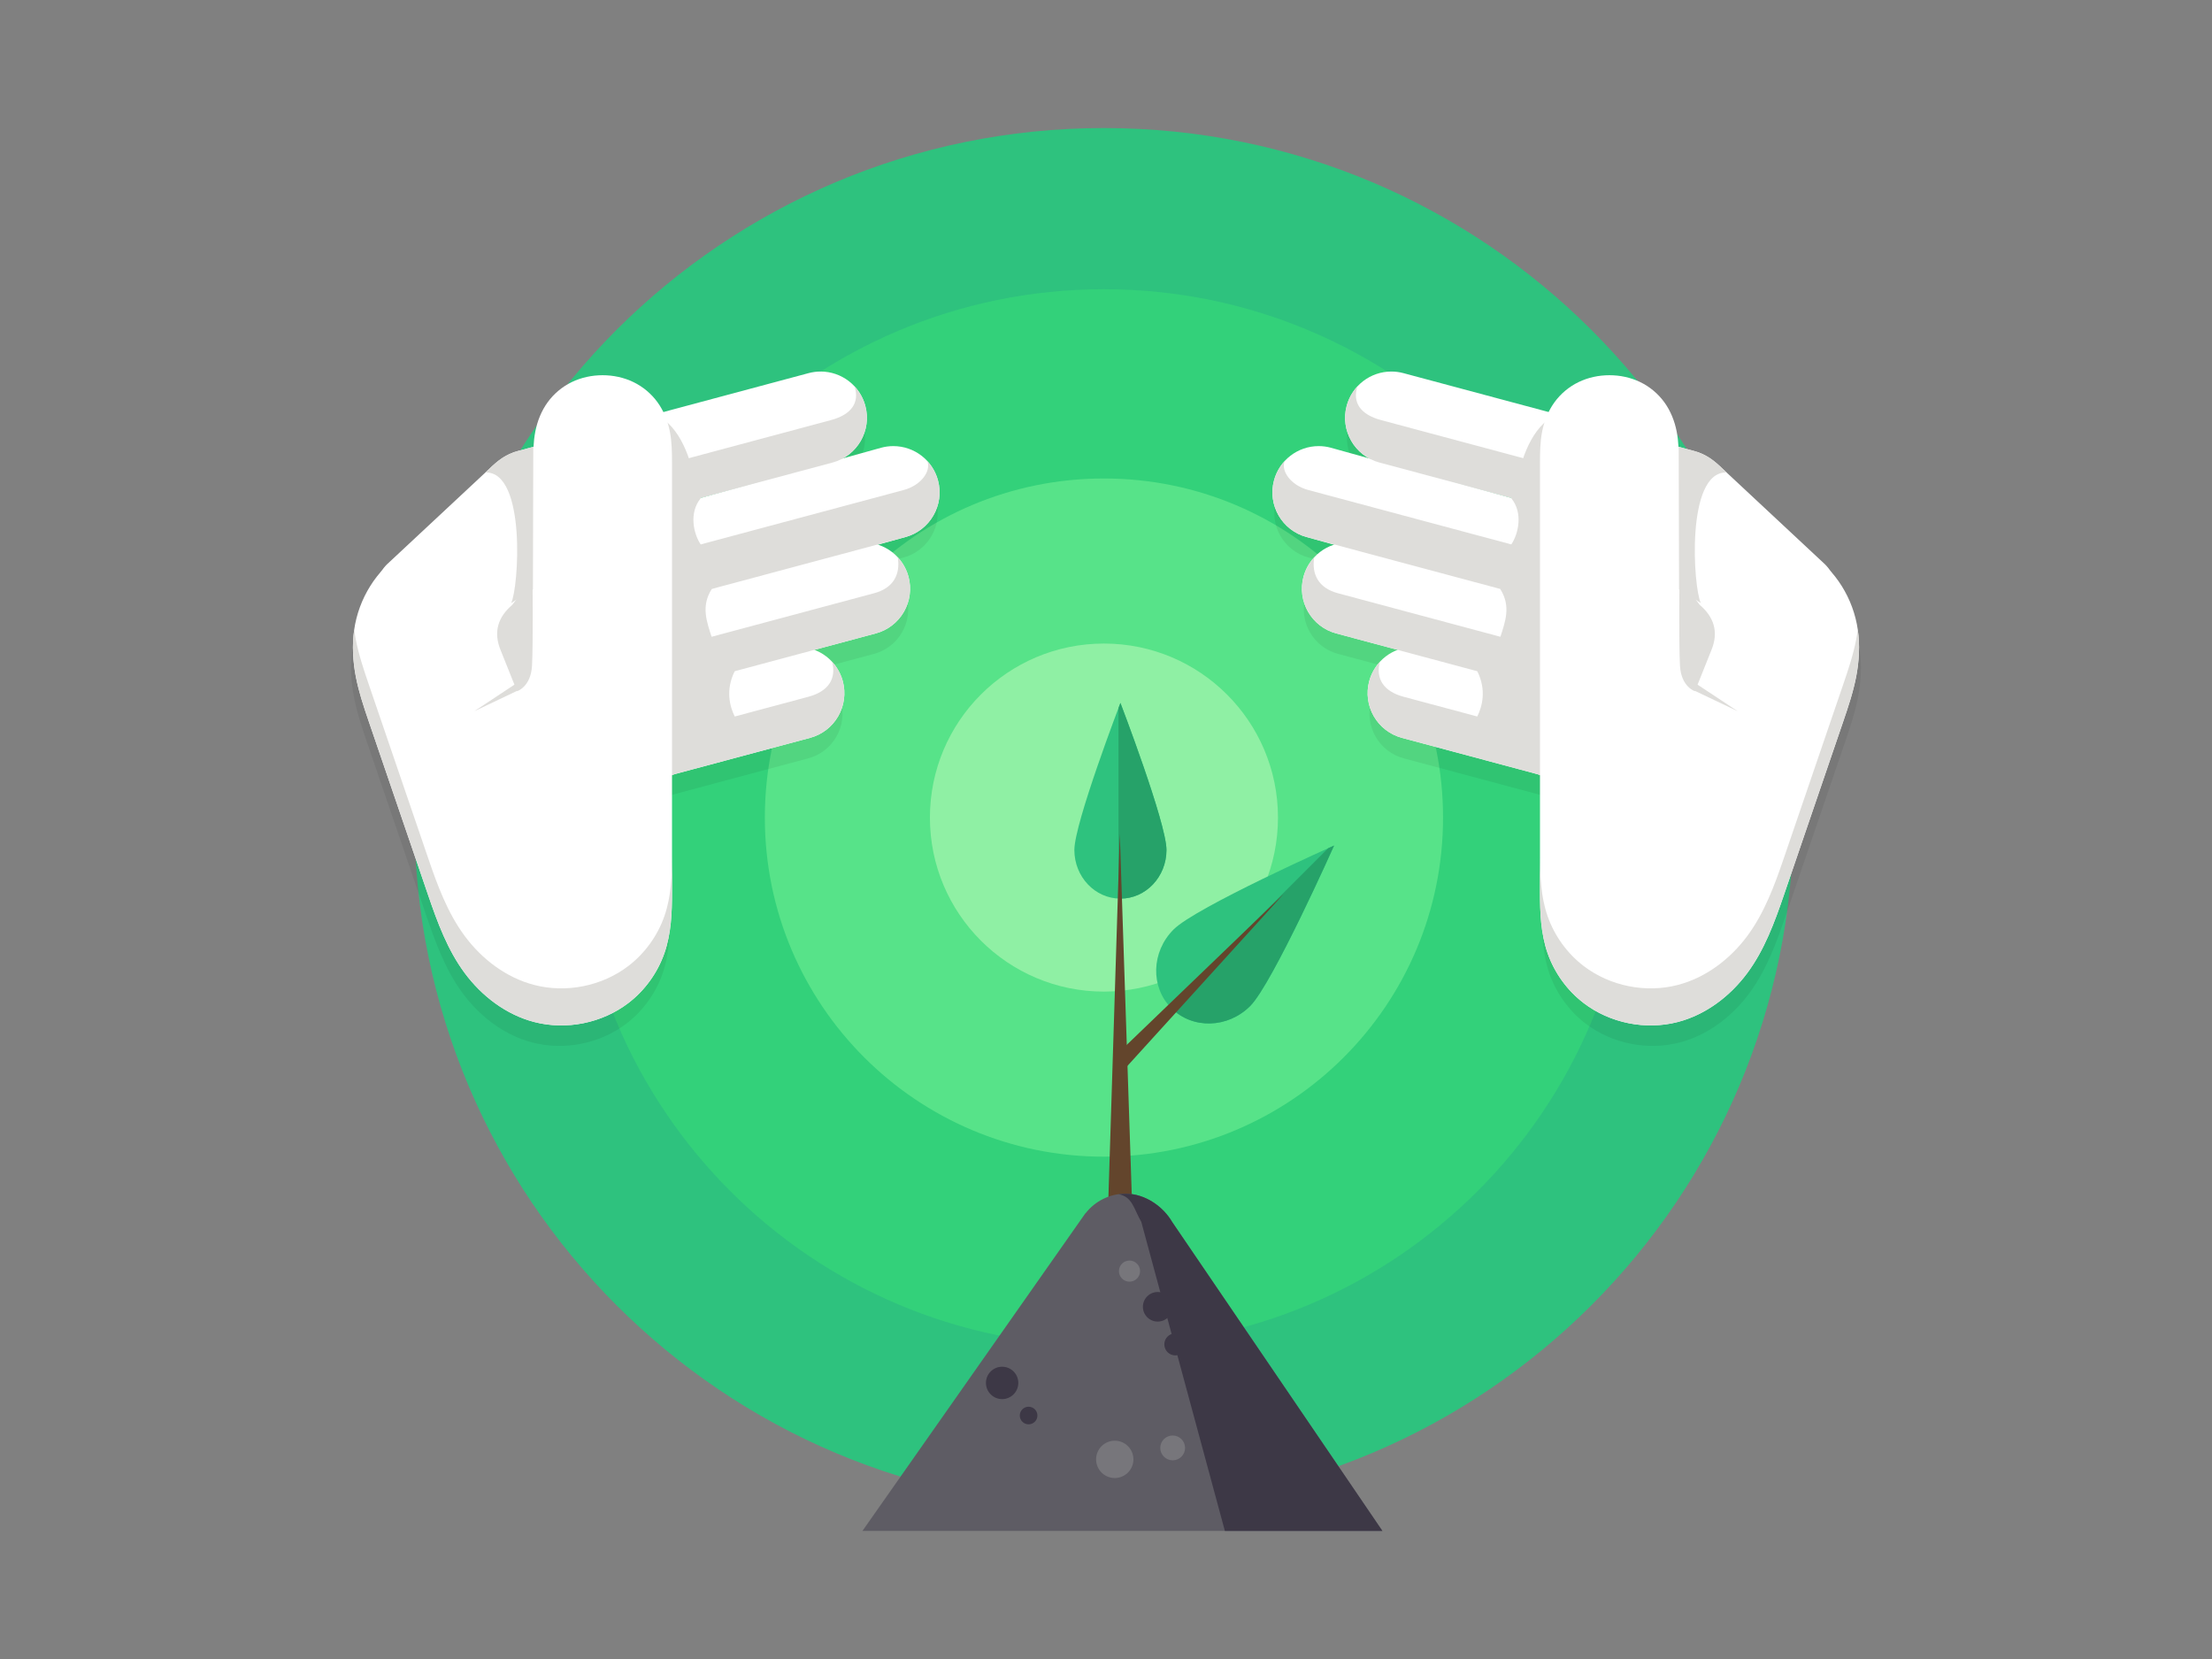 
<svg width="800px" height="600px" viewBox="0 0 800 600" version="1.1" xmlns="http://www.w3.org/2000/svg" xmlns:xlink="http://www.w3.org/1999/xlink">
    <rect x="0" y="0" width="800" height="600" fill="#808080" stroke="none"/>
    <g id="Page-1" stroke="none" stroke-width="1" fill="none" fill-rule="evenodd">
        <g id="Group" transform="translate(98.153, -2.542)">
            <path d="M301.104,547.605 C438.83,547.605 550.479,435.956 550.479,298.23 C550.479,160.504 438.83,48.855 301.104,48.855 C163.378,48.855 51.728,160.504 51.728,298.23 C51.728,435.956 163.378,547.605 301.104,547.605 Z" id="Path" fill="#2EC27E" fill-rule="nonzero"></path>
            <path d="M301.103,489.314 C406.636,489.314 492.187,403.763 492.187,298.231 C492.187,192.698 406.636,107.147 301.103,107.147 C195.571,107.147 110.02,192.698 110.02,298.231 C110.02,403.763 195.571,489.314 301.103,489.314 Z" id="Path" fill="#33D17A" fill-rule="nonzero"></path>
            <path d="M301.103,420.87 C368.835,420.87 423.743,365.962 423.743,298.231 C423.743,230.499 368.835,175.591 301.103,175.591 C233.371,175.591 178.464,230.499 178.464,298.231 C178.464,365.962 233.371,420.87 301.103,420.87 Z" id="Path" fill="#57E389" fill-rule="nonzero"></path>
            <path d="M301.104,361.17 C335.865,361.17 364.044,332.991 364.044,298.23 C364.044,263.47 335.865,235.291 301.104,235.291 C266.343,235.291 238.164,263.47 238.164,298.23 C238.164,332.991 266.343,361.17 301.104,361.17 Z" id="Path" fill="#8FF0A4" fill-rule="nonzero"></path>
            <path d="M323.715,309.934 C323.715,319.656 316.258,327.537 307.061,327.537 C297.863,327.537 290.406,319.656 290.406,309.934 C290.406,300.212 307.061,256.767 307.061,256.767 C307.061,256.767 323.715,300.212 323.715,309.934 Z" id="Path" fill="#2EC27E" fill-rule="nonzero"></path>
            <path d="M307.061,256.768 C307.061,256.768 306.503,258.26 306.363,258.627 L306.363,327.5 C306.596,327.51 306.825,327.537 307.061,327.537 C316.258,327.537 323.715,319.656 323.715,309.934 C323.715,300.212 307.061,256.768 307.061,256.768 Z" id="Path" fill="#26A269" fill-rule="nonzero"></path>
            <path d="M353.983,366.392 C345.9,374.476 333.147,374.829 325.499,367.181 C317.852,359.534 318.205,346.781 326.288,338.698 C334.372,330.615 384.341,308.339 384.341,308.339 C384.341,308.339 362.066,358.309 353.983,366.392 Z" id="Path" fill="#2EC27E" fill-rule="nonzero"></path>
            <path d="M384.34,308.34 C384.34,308.34 382.635,309.117 382.214,309.306 L324.949,366.57 C325.134,366.773 325.302,366.985 325.498,367.181 C333.146,374.829 345.898,374.475 353.982,366.392 C362.065,358.308 384.34,308.34 384.34,308.34 Z" id="Path" fill="#26A269" fill-rule="nonzero"></path>
            <polygon id="Path" fill="#63452C" fill-rule="nonzero" points="306.839 304.195 302.33 447.987 311.618 448.295"></polygon>
            <polygon id="Path" fill="#63452C" fill-rule="nonzero" points="366.079 325.867 305.568 384.066 309.444 388.208"></polygon>
            <path d="M308.936,434.256 C303.281,434.256 297.945,436.87 294.469,441.33 L294.404,441.33 L213.754,556.227 L401.816,556.227 L325.753,444.453 C322.641,439.063 316.13,434.254 308.951,434.254 L308.936,434.256 Z" id="Path" fill="#5E5C64" fill-rule="nonzero"></path>
            <path d="M308.936,434.256 C308.075,434.256 307.224,434.327 306.383,434.445 C311.432,435.369 311.856,439.68 314.613,444.455 L344.844,556.229 L401.816,556.229 L325.752,444.455 C322.64,439.065 316.13,434.256 308.951,434.256 L308.936,434.256 Z" id="Path" fill="#3D3846" fill-rule="nonzero"></path>
            <path d="M264.281,508.545 C267.514,508.545 270.135,505.924 270.135,502.691 C270.135,499.459 267.514,496.838 264.281,496.838 C261.048,496.838 258.428,499.459 258.428,502.691 C258.428,505.924 261.048,508.545 264.281,508.545 Z" id="Path" fill="#3D3846" fill-rule="nonzero"></path>
            <path d="M273.854,517.672 C275.613,517.672 277.039,516.246 277.039,514.487 C277.039,512.729 275.613,511.303 273.854,511.303 C272.096,511.303 270.67,512.729 270.67,514.487 C270.67,516.246 272.096,517.672 273.854,517.672 Z" id="Path" fill="#3D3846" fill-rule="nonzero"></path>
            <path d="M305.016,537.092 C308.744,537.092 311.766,534.07 311.766,530.342 C311.766,526.614 308.744,523.592 305.016,523.592 C301.288,523.592 298.266,526.614 298.266,530.342 C298.266,534.07 301.288,537.092 305.016,537.092 Z" id="Path" fill="#77767B" fill-rule="nonzero"></path>
            <path d="M325.961,530.686 C328.439,530.686 330.447,528.677 330.447,526.199 C330.447,523.721 328.439,521.713 325.961,521.713 C323.483,521.713 321.475,523.721 321.475,526.199 C321.475,528.677 323.483,530.686 325.961,530.686 Z" id="Path" fill="#77767B" fill-rule="nonzero"></path>
            <path d="M320.546,480.512 C323.501,480.512 325.896,478.116 325.896,475.161 C325.896,472.206 323.501,469.811 320.546,469.811 C317.591,469.811 315.195,472.206 315.195,475.161 C315.195,478.116 317.591,480.512 320.546,480.512 Z" id="Path" fill="#3D3846" fill-rule="nonzero"></path>
            <path d="M310.347,466.078 C312.457,466.078 314.168,464.367 314.168,462.257 C314.168,460.146 312.457,458.436 310.347,458.436 C308.236,458.436 306.525,460.146 306.525,462.257 C306.525,464.367 308.236,466.078 310.347,466.078 Z" id="Path" fill="#77767B" fill-rule="nonzero"></path>
            <path d="M326.933,492.742 C329.138,492.742 330.926,490.954 330.926,488.749 C330.926,486.544 329.138,484.756 326.933,484.756 C324.727,484.756 322.939,486.544 322.939,488.749 C322.939,490.954 324.727,492.742 326.933,492.742 Z" id="Path" fill="#3D3846" fill-rule="nonzero"></path>
            <path d="M405.709,144.317 C400.926,144.325 396.525,146.363 393.437,149.705 C393.438,149.702 393.438,149.7 393.439,149.697 C393.187,149.97 392.947,150.251 392.715,150.539 C392.634,150.638 392.56,150.742 392.482,150.844 C392.317,151.058 392.155,151.276 392,151.498 C391.909,151.628 391.82,151.759 391.732,151.892 C391.567,152.145 391.409,152.402 391.258,152.664 C391.207,152.752 391.153,152.837 391.103,152.926 C390.911,153.272 390.732,153.625 390.564,153.984 C390.51,154.101 390.462,154.221 390.41,154.34 C390.293,154.606 390.183,154.875 390.08,155.148 C390.029,155.283 389.979,155.416 389.932,155.552 C389.797,155.939 389.671,156.328 389.564,156.724 C387.621,163.98 390.754,171.4 396.787,175.211 C397.092,175.404 397.416,175.572 397.736,175.746 L383.781,171.859 C382.36,171.478 380.897,171.287 379.426,171.289 C374.642,171.296 370.242,173.335 367.154,176.677 C367.156,176.673 367.157,176.669 367.158,176.666 C366.905,176.939 366.663,177.223 366.43,177.511 C366.359,177.599 366.292,177.691 366.223,177.781 C366.04,178.017 365.863,178.258 365.693,178.504 C365.613,178.619 365.534,178.735 365.457,178.853 C365.303,179.089 365.156,179.329 365.014,179.572 C364.946,179.688 364.874,179.8 364.809,179.918 C364.619,180.26 364.445,180.61 364.279,180.965 C364.229,181.073 364.183,181.185 364.135,181.295 C364.013,181.572 363.898,181.853 363.791,182.136 C363.746,182.257 363.699,182.377 363.656,182.5 C363.518,182.894 363.39,183.291 363.281,183.695 C360.889,192.625 366.19,201.803 375.119,204.195 L384.965,206.937 C382.231,207.821 379.77,209.394 377.82,211.504 L377.82,211.506 C377.811,211.516 377.802,211.525 377.793,211.535 C377.574,211.773 377.361,212.017 377.156,212.267 C377.156,212.267 377.155,212.269 377.154,212.271 C376.94,212.533 376.735,212.8 376.537,213.074 C376.348,213.337 376.166,213.605 375.992,213.879 C375.98,213.898 375.967,213.916 375.955,213.936 C375.954,213.938 375.952,213.94 375.951,213.942 C375.777,214.217 375.612,214.498 375.455,214.783 C375.298,215.069 375.15,215.358 375.01,215.652 C375.003,215.668 374.994,215.683 374.986,215.699 C374.844,215.999 374.712,216.302 374.588,216.61 C374.462,216.923 374.345,217.24 374.238,217.561 C374.131,217.882 374.033,218.206 373.945,218.533 C373.8,219.078 373.682,219.629 373.592,220.186 C373.59,220.193 373.588,220.201 373.586,220.209 C373.586,220.211 373.586,220.213 373.586,220.215 C373.585,220.221 373.585,220.227 373.584,220.233 C373.5,220.754 373.442,221.28 373.408,221.807 C373.406,221.846 373.402,221.885 373.401,221.924 C373.401,221.928 373.401,221.933 373.401,221.938 C373.374,222.424 373.369,222.912 373.385,223.399 C373.387,223.48 373.389,223.561 373.392,223.643 C373.392,223.645 373.392,223.645 373.392,223.647 C373.415,224.118 373.457,224.588 373.519,225.055 C373.528,225.125 373.538,225.196 373.549,225.266 C373.618,225.749 373.709,226.23 373.82,226.705 C373.821,226.711 373.823,226.716 373.824,226.721 C373.832,226.756 373.841,226.79 373.849,226.825 C373.971,227.322 374.115,227.814 374.281,228.299 C374.283,228.307 374.286,228.315 374.288,228.323 C374.459,228.818 374.653,229.306 374.87,229.783 C374.878,229.799 374.884,229.815 374.892,229.83 C375.109,230.304 375.348,230.768 375.608,231.219 C375.614,231.229 375.62,231.24 375.626,231.25 C375.89,231.707 376.176,232.151 376.481,232.58 C376.483,232.583 376.484,232.587 376.487,232.59 C376.787,233.009 377.106,233.414 377.443,233.803 C377.467,233.832 377.492,233.861 377.517,233.889 C377.84,234.259 378.18,234.614 378.534,234.954 C378.537,234.956 378.539,234.958 378.541,234.961 C378.584,235.001 378.627,235.041 378.67,235.082 C379.012,235.401 379.367,235.706 379.735,235.996 C379.795,236.043 379.855,236.091 379.916,236.138 C380.293,236.427 380.681,236.7 381.08,236.957 C381.131,236.989 381.181,237.022 381.233,237.054 C381.237,237.057 381.241,237.06 381.244,237.062 C381.659,237.321 382.086,237.561 382.522,237.783 C382.578,237.812 382.635,237.839 382.692,237.867 C383.159,238.098 383.637,238.307 384.123,238.494 C384.141,238.501 384.158,238.509 384.176,238.515 C384.701,238.715 385.237,238.887 385.78,239.033 L407.967,244.978 C405.534,245.896 403.349,247.368 401.584,249.277 L401.584,249.279 C401.575,249.289 401.566,249.299 401.557,249.308 C401.338,249.546 401.125,249.791 400.92,250.041 L400.918,250.045 C400.279,250.826 399.713,251.663 399.225,252.547 C399.223,252.551 399.22,252.556 399.217,252.56 C399.061,252.844 398.913,253.133 398.773,253.426 C398.766,253.441 398.757,253.457 398.75,253.473 C398.614,253.76 398.486,254.051 398.367,254.346 C398.357,254.369 398.349,254.393 398.34,254.416 C398.22,254.716 398.108,255.019 398.006,255.326 C398.004,255.331 398.002,255.335 398,255.34 C397.893,255.659 397.796,255.981 397.709,256.306 C397.563,256.851 397.445,257.402 397.355,257.959 C397.353,257.967 397.351,257.974 397.349,257.982 C397.349,257.984 397.349,257.986 397.349,257.988 C397.348,257.994 397.348,258 397.347,258.006 C397.266,258.519 397.209,259.036 397.175,259.555 C397.171,259.624 397.165,259.694 397.162,259.764 C397.136,260.246 397.132,260.73 397.148,261.213 C397.15,261.27 397.151,261.327 397.154,261.385 C397.176,261.868 397.219,262.35 397.283,262.83 C397.292,262.9 397.302,262.969 397.312,263.039 C397.382,263.522 397.474,264.003 397.586,264.478 C397.597,264.527 397.609,264.576 397.621,264.625 C397.74,265.113 397.882,265.596 398.045,266.072 C398.047,266.08 398.05,266.086 398.052,266.094 C398.223,266.59 398.418,267.078 398.636,267.557 C398.643,267.572 398.65,267.588 398.657,267.603 C398.873,268.076 399.111,268.538 399.37,268.988 C399.379,269.003 399.387,269.018 399.396,269.033 C399.658,269.486 399.941,269.927 400.245,270.354 C400.247,270.357 400.248,270.36 400.251,270.363 C400.557,270.791 400.883,271.205 401.228,271.602 C401.239,271.615 401.251,271.628 401.263,271.641 C401.592,272.018 401.938,272.381 402.3,272.727 C402.348,272.773 402.396,272.818 402.444,272.864 C402.783,273.18 403.135,273.482 403.499,273.77 C403.56,273.818 403.62,273.865 403.681,273.912 C404.055,274.199 404.44,274.47 404.837,274.725 C404.897,274.763 404.956,274.802 405.017,274.84 C405.429,275.097 405.853,275.337 406.286,275.557 C406.343,275.586 406.401,275.615 406.458,275.643 C406.913,275.868 407.379,276.073 407.853,276.256 C407.896,276.273 407.94,276.289 407.984,276.305 C408.495,276.498 409.016,276.665 409.544,276.807 L459.476,290.186 L459.476,319.133 L459.476,332.533 C459.476,333.471 459.479,334.41 459.491,335.35 L459.491,335.352 C459.517,337.232 459.575,339.114 459.696,340.989 L459.696,340.991 C459.757,341.928 459.833,342.863 459.929,343.795 C460.12,345.659 460.388,347.513 460.765,349.34 C460.953,350.253 461.169,351.161 461.415,352.061 C461.661,352.961 461.936,353.854 462.247,354.739 C462.403,355.181 462.568,355.621 462.739,356.057 C463.082,356.929 463.457,357.788 463.862,358.633 C464.268,359.478 464.702,360.31 465.167,361.123 C465.399,361.53 465.639,361.932 465.886,362.33 L465.886,362.332 C466.626,363.527 467.431,364.681 468.294,365.789 C469.158,366.899 470.081,367.962 471.06,368.971 C471.386,369.307 471.718,369.637 472.056,369.961 C473.07,370.934 474.136,371.851 475.253,372.705 L475.255,372.705 C476.446,373.617 477.689,374.454 478.978,375.217 C479.622,375.599 480.275,375.961 480.941,376.305 L480.943,376.305 C482.272,376.992 483.641,377.604 485.04,378.137 L485.042,378.137 C485.742,378.403 486.448,378.65 487.161,378.877 C490.017,379.787 492.974,380.382 495.96,380.647 C496.707,380.713 497.454,380.759 498.202,380.784 C501.196,380.883 504.201,380.65 507.14,380.069 C507.874,379.924 508.604,379.756 509.329,379.567 C510.592,379.238 511.835,378.846 513.054,378.395 C517.32,376.818 521.305,374.521 524.904,371.703 C525.418,371.301 525.925,370.889 526.423,370.465 C529.411,367.925 532.105,365.021 534.437,361.877 C540.655,353.494 544.308,343.531 547.685,333.655 L569.146,270.879 C570.974,265.532 572.774,260.154 573.837,254.604 C574.501,251.136 574.875,247.601 574.868,244.073 L574.868,244.071 C574.868,241.953 574.723,239.838 574.425,237.741 C574.417,237.702 574.411,237.664 574.406,237.625 C573.267,229.785 569.756,222.295 564.478,216.418 C563.909,215.564 563.264,214.751 562.521,214.008 L525.497,179.458 C523.056,177.017 520.073,174.655 516.462,173.444 C515.967,173.263 515.463,173.099 514.942,172.966 L509.645,171.546 L509.645,171.571 L509.563,171.55 C509.458,169.68 509.267,167.82 508.905,165.983 C508.163,162.217 506.716,158.564 504.466,155.454 C502.215,152.343 499.183,149.806 495.727,148.134 C492.272,146.461 488.42,145.649 484.581,145.649 C480.742,145.649 476.89,146.461 473.434,148.134 C469.979,149.806 466.946,152.343 464.696,155.454 C463.895,156.561 463.2,157.74 462.598,158.966 L410.063,144.887 C408.642,144.507 407.176,144.317 405.705,144.317 L405.709,144.317 Z M445.021,188.914 L451.111,190.545 L452.502,190.918 L452.502,190.998 L445.021,188.914 Z" id="Shape" fill="#000000" fill-rule="nonzero" opacity="0.064"></path>
            <path d="M389.413,198.72 C385.733,198.725 382.156,199.944 379.238,202.186 C376.32,204.429 374.222,207.571 373.269,211.127 C372.121,215.415 372.722,219.984 374.942,223.828 C377.162,227.673 380.818,230.478 385.106,231.627 L489.637,259.637 C491.76,260.206 493.975,260.351 496.154,260.064 C498.334,259.777 500.435,259.064 502.339,257.965 C504.243,256.866 505.912,255.402 507.25,253.658 C508.588,251.914 509.57,249.923 510.139,247.8 C511.287,243.512 510.686,238.943 508.466,235.099 C506.246,231.254 502.59,228.449 498.302,227.3 L393.77,199.29 C392.349,198.909 390.884,198.718 389.413,198.72 Z" id="Path" fill="#FFFFFF" fill-rule="nonzero"></path>
            <path d="M405.034,136.912 C397.467,136.923 390.847,142.009 388.889,149.319 C386.497,158.249 391.796,167.427 400.725,169.819 L497.317,195.701 L537.96,231.07 C544.497,237.608 555.096,237.608 561.633,231.07 C568.17,224.533 568.389,213.139 561.851,206.602 L524.826,172.053 C522.13,169.357 518.782,166.741 514.646,165.685 L409.391,137.483 C407.97,137.102 406.505,136.91 405.034,136.912 Z" id="Path" fill="#FFFFFF" fill-rule="nonzero"></path>
            <path d="M413.181,236.493 C409.5,236.499 405.924,237.717 403.006,239.96 C400.087,242.203 397.99,245.345 397.037,248.9 C395.888,253.189 396.49,257.757 398.71,261.602 C400.929,265.446 404.585,268.252 408.874,269.401 L513.404,297.41 C515.528,297.979 517.742,298.125 519.922,297.838 C522.101,297.551 524.203,296.837 526.107,295.738 C528.011,294.639 529.679,293.176 531.018,291.432 C532.356,289.688 533.337,287.697 533.906,285.574 C535.055,281.286 534.453,276.717 532.234,272.872 C530.014,269.028 526.358,266.223 522.07,265.074 L417.537,237.064 C416.116,236.683 414.652,236.491 413.181,236.493 Z" id="Path" fill="#FFFFFF" fill-rule="nonzero"></path>
            <path d="M377.145,204.098 C375.303,206.092 373.972,208.504 373.27,211.127 C370.877,220.056 376.177,229.235 385.106,231.627 L489.637,259.637 C498.567,262.03 507.746,256.73 510.139,247.8 C511.542,242.56 510.319,236.964 506.856,232.788 C502.637,237.353 496.236,246.706 490.232,245.097 L385.701,217.087 C378.629,215.192 376.18,210.195 377.145,204.098 Z" id="Path" fill="#DEDDDA" fill-rule="nonzero"></path>
            <path d="M378.751,163.882 C371.184,163.893 364.566,168.98 362.608,176.289 C360.215,185.219 365.515,194.397 374.444,196.789 L499.062,231.494 C507.992,233.888 517.171,228.588 519.563,219.658 C521.956,210.728 516.656,201.55 507.727,199.158 L383.108,164.453 C381.687,164.072 380.222,163.88 378.751,163.882 Z" id="Path" fill="#FFFFFF" fill-rule="nonzero"></path>
            <path d="M366.483,169.26 C364.64,171.254 363.31,173.667 362.608,176.289 C360.215,185.219 365.515,194.397 374.444,196.789 L478.975,224.799 C487.905,227.192 497.084,221.893 499.477,212.963 C500.88,207.722 499.657,207.148 496.194,202.972 C491.975,207.537 485.574,209.388 479.57,207.779 L375.039,179.769 C368.557,178.032 365.034,172.774 366.483,169.26 Z" id="Path" fill="#DEDDDA" fill-rule="nonzero"></path>
            <path d="M400.913,241.871 C399.07,243.865 397.74,246.278 397.037,248.9 C394.645,257.83 399.944,267.008 408.874,269.4 L513.405,297.41 C522.335,299.803 531.514,294.504 533.906,285.574 C535.31,280.333 534.086,274.738 530.624,270.561 C526.405,275.126 520.004,284.15 514,282.542 L409.469,254.532 C402.225,252.591 399.278,247.972 400.913,241.871 Z" id="Path" fill="#DEDDDA" fill-rule="nonzero"></path>
            <path d="M392.765,142.29 C390.922,144.284 389.592,146.696 388.889,149.319 C386.497,158.249 391.796,167.427 400.725,169.819 L505.256,197.829 L505.851,182.483 L401.32,154.473 C393.916,152.489 390.909,148.173 392.765,142.29 Z" id="Path" fill="#DEDDDA" fill-rule="nonzero"></path>
            <path d="M471.956,150.949 C483.108,150.949 492.086,159.927 492.086,171.079 L492.086,266.111 C492.086,277.263 483.108,286.241 471.956,286.241 C460.804,286.241 436.107,273.149 436.107,261.997 L436.107,261.697 C437.889,258.106 439.549,252.126 436.107,245.252 L444.457,232.943 C446.26,227.345 448.363,221.777 444.457,215.609 L448.455,199.408 C450.991,195.631 452.756,188.042 448.455,182.795 L451.827,171.079 C454.91,160.362 460.804,150.949 471.956,150.949 Z" id="Path" fill="#DEDDDA" fill-rule="nonzero"></path>
            <path d="M483.911,138.244 C480.072,138.244 476.22,139.055 472.765,140.728 C469.309,142.4 466.277,144.938 464.026,148.049 C461.776,151.159 460.33,154.811 459.588,158.578 C458.846,162.344 458.803,166.209 458.803,170.048 L458.803,325.127 C458.803,332.627 459.088,340.258 461.576,347.333 C464.063,354.408 468.626,360.742 474.582,365.299 C484.107,372.589 497.052,375.185 508.66,372.161 C518.76,369.53 527.546,362.854 533.765,354.471 C539.983,346.087 543.637,336.125 547.013,326.249 L568.475,263.472 C570.303,258.126 572.102,252.748 573.165,247.198 C574.228,241.648 574.55,235.929 573.754,230.334 C572.163,219.145 565.75,208.639 556.241,202.531 C549.007,197.884 540.172,195.78 531.62,196.668 C523.067,197.555 514.853,201.428 508.727,207.462 L509.019,243.508 L509.019,170.048 C509.019,166.209 508.976,162.344 508.234,158.578 C507.492,154.811 506.046,151.159 503.795,148.049 C501.545,144.938 498.513,142.4 495.057,140.728 C491.602,139.055 487.75,138.244 483.911,138.244 Z" id="Path" fill="#FFFFFF" fill-rule="nonzero"></path>
            <path d="M509.241,211.582 C509.241,211.582 509.01,235.558 509.432,243.273 C509.854,250.989 514.828,252.525 514.828,252.525 L514.871,252.42 L530.323,259.77 L515.799,250.162 L520.694,237.92 C523.634,230.995 521.583,225.568 516.569,221.289 L509.241,211.582 Z" id="Path" fill="#DEDDDA" fill-rule="nonzero"></path>
            <path d="M573.734,230.219 C573.579,231.417 573.393,232.611 573.166,233.797 C572.103,239.347 570.303,244.725 568.475,250.072 L547.014,312.848 C543.637,322.724 539.984,332.687 533.766,341.07 C527.547,349.454 518.761,356.128 508.66,358.76 C497.052,361.784 484.108,359.189 474.582,351.898 C468.627,347.341 464.064,341.006 461.576,333.932 C459.088,326.857 458.803,319.226 458.803,311.727 L458.803,325.127 C458.803,332.626 459.088,340.257 461.576,347.332 C464.064,354.407 468.627,360.741 474.582,365.299 C484.108,372.589 497.052,375.184 508.66,372.16 C518.761,369.529 527.547,362.854 533.766,354.471 C539.984,346.087 543.637,336.125 547.014,326.248 L568.475,263.473 C570.303,258.126 572.103,252.747 573.166,247.197 C574.229,241.647 574.55,235.928 573.754,230.334 C573.748,230.295 573.74,230.257 573.734,230.219 Z" id="Path" fill="#DEDDDA" fill-rule="nonzero"></path>
            <path d="M508.975,164.141 L509.107,215.699 L516.982,220.65 C514.259,215.281 511.418,173.077 526.253,173.414 C526.253,173.414 522.498,169.568 519.797,167.916 C518.268,166.981 516.09,166.025 514.271,165.561 L508.975,164.141 Z" id="Path" fill="#DEDDDA" fill-rule="nonzero"></path>
            <path d="M197.984,144.317 C202.768,144.325 207.168,146.363 210.256,149.705 C210.255,149.702 210.255,149.7 210.254,149.697 C210.506,149.97 210.746,150.251 210.979,150.539 C211.059,150.638 211.133,150.742 211.211,150.844 C211.376,151.058 211.539,151.276 211.693,151.498 C211.784,151.628 211.874,151.759 211.961,151.892 C212.127,152.145 212.284,152.402 212.436,152.664 C212.486,152.752 212.541,152.837 212.59,152.926 C212.782,153.272 212.962,153.625 213.129,153.984 C213.183,154.101 213.231,154.221 213.283,154.34 C213.4,154.606 213.51,154.875 213.613,155.148 C213.664,155.283 213.714,155.416 213.762,155.552 C213.896,155.939 214.023,156.328 214.129,156.724 C216.073,163.98 212.939,171.4 206.906,175.211 C206.601,175.404 206.277,175.572 205.957,175.746 L219.912,171.859 C221.333,171.478 222.797,171.287 224.268,171.289 C229.051,171.296 233.451,173.335 236.539,176.677 C236.537,176.673 236.536,176.669 236.535,176.666 C236.788,176.939 237.03,177.223 237.264,177.511 C237.335,177.599 237.401,177.691 237.471,177.781 C237.654,178.017 237.83,178.258 238,178.504 C238.08,178.619 238.159,178.735 238.236,178.853 C238.391,179.089 238.537,179.329 238.68,179.572 C238.747,179.688 238.82,179.8 238.885,179.918 C239.074,180.26 239.249,180.61 239.414,180.965 C239.465,181.073 239.51,181.185 239.559,181.295 C239.68,181.572 239.796,181.853 239.902,182.136 C239.948,182.257 239.994,182.377 240.037,182.5 C240.175,182.894 240.304,183.291 240.412,183.695 C242.804,192.625 237.504,201.803 228.574,204.195 L218.729,206.937 C221.462,207.821 223.923,209.394 225.873,211.504 L225.873,211.506 C225.882,211.516 225.891,211.525 225.9,211.535 C226.12,211.773 226.332,212.017 226.537,212.267 C226.537,212.267 226.538,212.269 226.539,212.271 C226.753,212.533 226.959,212.8 227.156,213.074 C227.346,213.337 227.527,213.605 227.701,213.879 C227.713,213.898 227.726,213.916 227.738,213.936 C227.74,213.938 227.741,213.94 227.742,213.942 C227.916,214.217 228.081,214.498 228.238,214.783 C228.395,215.069 228.544,215.358 228.684,215.652 C228.691,215.668 228.7,215.683 228.707,215.699 C228.849,215.999 228.982,216.302 229.106,216.61 C229.232,216.923 229.348,217.24 229.455,217.561 C229.563,217.882 229.66,218.206 229.748,218.533 C229.894,219.078 230.012,219.629 230.102,220.186 C230.104,220.193 230.106,220.201 230.108,220.209 C230.108,220.211 230.108,220.213 230.108,220.215 C230.109,220.221 230.109,220.227 230.11,220.233 C230.193,220.754 230.252,221.28 230.285,221.807 C230.287,221.846 230.291,221.885 230.292,221.924 C230.293,221.928 230.292,221.933 230.292,221.938 C230.319,222.424 230.324,222.912 230.308,223.399 C230.306,223.48 230.304,223.561 230.301,223.643 C230.301,223.645 230.301,223.645 230.301,223.647 C230.279,224.118 230.236,224.588 230.174,225.055 C230.165,225.125 230.155,225.196 230.145,225.266 C230.075,225.749 229.985,226.23 229.873,226.705 C229.872,226.711 229.871,226.716 229.869,226.721 C229.861,226.756 229.852,226.79 229.844,226.825 C229.723,227.322 229.579,227.814 229.412,228.299 C229.41,228.307 229.407,228.315 229.405,228.323 C229.234,228.818 229.04,229.306 228.823,229.783 C228.815,229.799 228.809,229.815 228.802,229.83 C228.585,230.304 228.345,230.768 228.085,231.219 C228.079,231.229 228.073,231.24 228.067,231.25 C227.803,231.707 227.518,232.151 227.212,232.58 C227.21,232.583 227.209,232.587 227.206,232.59 C226.906,233.009 226.588,233.414 226.251,233.803 C226.226,233.832 226.202,233.861 226.177,233.889 C225.853,234.259 225.514,234.614 225.159,234.954 C225.157,234.956 225.154,234.958 225.152,234.961 C225.109,235.001 225.066,235.041 225.023,235.082 C224.681,235.401 224.326,235.706 223.959,235.996 C223.898,236.043 223.838,236.091 223.777,236.138 C223.401,236.427 223.012,236.7 222.613,236.957 C222.562,236.989 222.512,237.022 222.461,237.054 C222.457,237.057 222.453,237.06 222.449,237.062 C222.034,237.321 221.608,237.561 221.172,237.783 C221.115,237.812 221.058,237.839 221.002,237.867 C220.535,238.098 220.057,238.307 219.57,238.494 C219.552,238.501 219.535,238.509 219.517,238.515 C218.992,238.715 218.457,238.887 217.914,239.033 L195.726,244.978 C198.159,245.896 200.344,247.368 202.109,249.277 L202.109,249.279 C202.118,249.289 202.127,249.299 202.137,249.308 C202.356,249.546 202.568,249.791 202.773,250.041 L202.775,250.045 C203.414,250.826 203.981,251.663 204.469,252.547 C204.471,252.551 204.474,252.556 204.477,252.56 C204.633,252.844 204.781,253.133 204.92,253.426 C204.927,253.441 204.936,253.457 204.943,253.473 C205.079,253.76 205.207,254.051 205.326,254.346 C205.336,254.369 205.344,254.393 205.354,254.416 C205.474,254.716 205.585,255.019 205.688,255.326 C205.69,255.331 205.692,255.335 205.694,255.34 C205.8,255.659 205.897,255.981 205.985,256.306 C206.13,256.851 206.248,257.402 206.338,257.959 C206.34,257.967 206.342,257.974 206.344,257.982 C206.344,257.984 206.344,257.986 206.344,257.988 C206.345,257.994 206.345,258 206.346,258.006 C206.427,258.519 206.485,259.036 206.518,259.555 C206.522,259.624 206.528,259.694 206.532,259.764 C206.557,260.246 206.562,260.73 206.545,261.213 C206.543,261.27 206.542,261.327 206.539,261.385 C206.517,261.868 206.474,262.35 206.41,262.83 C206.401,262.9 206.391,262.969 206.381,263.039 C206.311,263.522 206.22,264.003 206.108,264.478 C206.096,264.527 206.084,264.576 206.072,264.625 C205.953,265.113 205.812,265.596 205.649,266.072 C205.647,266.08 205.644,266.086 205.642,266.094 C205.47,266.59 205.275,267.078 205.058,267.557 C205.051,267.572 205.043,267.588 205.036,267.603 C204.82,268.076 204.582,268.538 204.323,268.988 C204.314,269.003 204.307,269.018 204.298,269.033 C204.035,269.486 203.752,269.927 203.448,270.354 C203.446,270.357 203.445,270.36 203.442,270.363 C203.136,270.791 202.81,271.205 202.466,271.602 C202.454,271.615 202.442,271.628 202.431,271.641 C202.101,272.018 201.755,272.381 201.393,272.727 C201.346,272.773 201.297,272.818 201.249,272.864 C200.91,273.18 200.558,273.482 200.194,273.77 C200.134,273.818 200.074,273.865 200.013,273.912 C199.639,274.199 199.253,274.47 198.856,274.725 C198.796,274.763 198.737,274.802 198.677,274.84 C198.264,275.097 197.841,275.337 197.407,275.557 C197.35,275.586 197.293,275.615 197.235,275.643 C196.78,275.868 196.315,276.073 195.841,276.256 C195.797,276.273 195.754,276.289 195.71,276.305 C195.198,276.498 194.677,276.665 194.149,276.807 L144.218,290.186 L144.218,319.133 L144.218,332.533 C144.218,333.471 144.215,334.41 144.202,335.35 L144.202,335.352 C144.177,337.232 144.118,339.114 143.997,340.989 L143.997,340.991 C143.937,341.928 143.86,342.863 143.765,343.795 C143.574,345.659 143.305,347.513 142.929,349.34 C142.74,350.253 142.524,351.161 142.278,352.061 C142.032,352.961 141.757,353.854 141.446,354.739 C141.291,355.181 141.126,355.621 140.954,356.057 C140.611,356.929 140.236,357.788 139.831,358.633 C139.426,359.478 138.991,360.31 138.526,361.123 C138.294,361.53 138.054,361.932 137.808,362.33 L137.808,362.332 C137.068,363.527 136.263,364.681 135.399,365.789 C134.535,366.899 133.612,367.962 132.634,368.971 C132.308,369.307 131.976,369.637 131.638,369.961 C130.623,370.934 129.557,371.851 128.44,372.705 L128.438,372.705 C127.248,373.617 126.004,374.454 124.716,375.217 C124.072,375.599 123.418,375.961 122.753,376.305 L122.751,376.305 C121.421,376.992 120.052,377.604 118.653,378.137 L118.651,378.137 C117.952,378.403 117.245,378.65 116.532,378.877 C113.676,379.787 110.719,380.382 107.733,380.647 C106.987,380.713 106.24,380.759 105.491,380.784 C102.497,380.883 99.492,380.65 96.553,380.069 C95.819,379.924 95.089,379.756 94.364,379.567 C93.101,379.238 91.858,378.846 90.639,378.395 C86.373,376.818 82.388,374.521 78.79,371.703 C78.276,371.301 77.768,370.889 77.27,370.465 C74.282,367.925 71.588,365.021 69.257,361.877 C63.038,353.494 59.385,343.531 56.009,333.655 L34.548,270.879 C32.72,265.532 30.919,260.154 29.856,254.604 C29.192,251.136 28.818,247.601 28.825,244.073 L28.825,244.071 C28.825,241.953 28.97,239.838 29.268,237.741 C29.276,237.702 29.282,237.664 29.288,237.625 C30.427,229.785 33.938,222.295 39.215,216.418 C39.784,215.564 40.429,214.751 41.172,214.008 L78.197,179.458 C80.637,177.017 83.62,174.655 87.232,173.444 C87.727,173.263 88.231,173.099 88.751,172.966 L94.048,171.546 L94.048,171.571 L94.13,171.55 C94.236,169.68 94.426,167.82 94.788,165.983 C95.53,162.217 96.978,158.564 99.228,155.454 C101.478,152.343 104.511,149.806 107.966,148.134 C111.422,146.461 115.274,145.649 119.113,145.649 C122.952,145.649 126.803,146.461 130.259,148.134 C133.715,149.806 136.747,152.343 138.997,155.454 C139.799,156.561 140.493,157.74 141.095,158.966 L193.631,144.887 C195.051,144.507 196.517,144.317 197.988,144.317 L197.984,144.317 Z M158.672,188.914 L152.582,190.545 L151.192,190.918 L151.192,190.998 L158.672,188.914 Z" id="Shape" fill="#000000" fill-rule="nonzero" opacity="0.064"></path>
            <path d="M214.279,198.72 C217.96,198.725 221.536,199.944 224.454,202.186 C227.373,204.429 229.47,207.571 230.423,211.127 C231.572,215.415 230.97,219.984 228.75,223.828 C226.531,227.673 222.875,230.478 218.586,231.627 L114.056,259.637 C111.932,260.206 109.718,260.351 107.538,260.064 C105.359,259.777 103.257,259.064 101.353,257.965 C99.449,256.866 97.781,255.402 96.442,253.658 C95.104,251.914 94.123,249.923 93.554,247.8 C92.405,243.512 93.007,238.943 95.226,235.099 C97.446,231.254 101.102,228.449 105.39,227.3 L209.923,199.29 C211.344,198.909 212.808,198.718 214.279,198.72 Z" id="Path" fill="#FFFFFF" fill-rule="nonzero"></path>
            <path d="M198.658,136.912 C206.226,136.923 212.845,142.009 214.804,149.319 C217.196,158.249 211.897,167.427 202.967,169.819 L106.376,195.701 L65.733,231.07 C59.196,237.608 48.597,237.608 42.06,231.07 C35.522,224.533 35.304,213.139 41.841,206.602 L78.866,172.053 C81.562,169.357 84.91,166.741 89.047,165.685 L194.302,137.483 C195.723,137.102 197.187,136.91 198.658,136.912 Z" id="Path" fill="#FFFFFF" fill-rule="nonzero"></path>
            <path d="M190.514,236.493 C194.194,236.499 197.77,237.717 200.689,239.96 C203.607,242.203 205.705,245.345 206.657,248.9 C207.806,253.189 207.204,257.757 204.985,261.602 C202.765,265.446 199.109,268.252 194.821,269.401 L90.29,297.41 C88.167,297.979 85.952,298.125 83.772,297.838 C81.593,297.551 79.491,296.837 77.588,295.738 C75.684,294.639 74.015,293.176 72.677,291.432 C71.339,289.688 70.357,287.697 69.788,285.574 C68.639,281.286 69.241,276.717 71.461,272.872 C73.68,269.028 77.337,266.223 81.625,265.074 L186.157,237.064 C187.578,236.683 189.043,236.491 190.514,236.493 Z" id="Path" fill="#FFFFFF" fill-rule="nonzero"></path>
            <path d="M226.547,204.098 C228.39,206.092 229.72,208.504 230.423,211.127 C232.815,220.056 227.516,229.235 218.586,231.627 L114.055,259.637 C105.125,262.03 95.946,256.73 93.554,247.8 C92.15,242.56 93.374,236.964 96.836,232.788 C101.055,237.353 107.456,246.706 113.46,245.097 L217.991,217.087 C225.064,215.192 227.513,210.195 226.547,204.098 Z" id="Path" fill="#DEDDDA" fill-rule="nonzero"></path>
            <path d="M224.942,163.882 C232.509,163.893 239.128,168.98 241.086,176.289 C243.478,185.219 238.179,194.397 229.249,196.789 L104.632,231.494 C95.702,233.888 86.523,228.588 84.13,219.658 C81.738,210.728 87.037,201.55 95.967,199.158 L220.586,164.453 C222.006,164.072 223.471,163.88 224.942,163.882 Z" id="Path" fill="#FFFFFF" fill-rule="nonzero"></path>
            <path d="M237.21,169.26 C239.053,171.254 240.383,173.667 241.086,176.289 C243.478,185.219 238.179,194.397 229.249,196.789 L124.718,224.799 C115.788,227.192 106.609,221.893 104.217,212.963 C102.813,207.722 104.037,207.148 107.499,202.972 C111.718,207.537 118.119,209.388 124.123,207.779 L228.654,179.769 C235.137,178.032 238.659,172.774 237.21,169.26 Z" id="Path" fill="#DEDDDA" fill-rule="nonzero"></path>
            <path d="M202.781,241.871 C204.624,243.865 205.954,246.278 206.657,248.9 C209.049,257.83 203.75,267.008 194.821,269.4 L90.29,297.41 C81.36,299.803 72.18,294.504 69.788,285.574 C68.385,280.333 69.608,274.738 73.07,270.561 C77.289,275.126 83.691,284.15 89.695,282.542 L194.226,254.532 C201.469,252.591 204.416,247.972 202.781,241.871 Z" id="Path" fill="#DEDDDA" fill-rule="nonzero"></path>
            <path d="M210.928,142.29 C212.771,144.284 214.101,146.696 214.804,149.319 C217.196,158.249 211.897,167.427 202.967,169.819 L98.436,197.829 L97.841,182.483 L202.372,154.473 C209.777,152.489 212.783,148.173 210.928,142.29 Z" id="Path" fill="#DEDDDA" fill-rule="nonzero"></path>
            <path d="M131.737,150.949 C120.585,150.949 111.607,159.927 111.607,171.079 L111.607,266.111 C111.607,277.263 120.585,286.241 131.737,286.241 C142.889,286.241 167.586,273.149 167.586,261.997 L167.586,261.697 C165.804,258.106 164.144,252.126 167.586,245.252 L159.237,232.943 C157.434,227.345 155.33,221.777 159.237,215.609 L155.238,199.408 C152.703,195.631 150.937,188.042 155.238,182.795 L151.867,171.079 C148.783,160.362 142.889,150.949 131.737,150.949 Z" id="Path" fill="#DEDDDA" fill-rule="nonzero"></path>
            <path d="M119.781,138.244 C123.62,138.244 127.472,139.055 130.928,140.728 C134.383,142.4 137.416,144.938 139.666,148.049 C141.916,151.159 143.363,154.811 144.105,158.578 C144.847,162.344 144.89,166.209 144.89,170.048 L144.89,325.127 C144.89,332.627 144.605,340.258 142.117,347.333 C139.629,354.408 135.066,360.742 129.111,365.299 C119.585,372.589 106.641,375.185 95.033,372.161 C84.932,369.53 76.146,362.854 69.928,354.471 C63.709,346.087 60.056,336.125 56.679,326.249 L35.218,263.472 C33.39,258.126 31.59,252.748 30.527,247.198 C29.464,241.648 29.142,235.929 29.938,230.334 C31.529,219.145 37.943,208.639 47.451,202.531 C54.686,197.884 63.52,195.78 72.073,196.668 C80.626,197.555 88.84,201.428 94.966,207.462 L94.673,243.508 L94.673,170.048 C94.673,166.209 94.716,162.344 95.458,158.578 C96.2,154.811 97.647,151.159 99.897,148.049 C102.147,144.938 105.18,142.4 108.635,140.728 C112.091,139.055 115.942,138.244 119.781,138.244 Z" id="Path" fill="#FFFFFF" fill-rule="nonzero"></path>
            <path d="M94.453,211.582 C94.453,211.582 94.683,235.558 94.261,243.273 C93.84,250.989 88.865,252.525 88.865,252.525 L88.822,252.42 L73.371,259.77 L87.894,250.162 L83,237.92 C80.059,230.995 82.11,225.568 87.125,221.289 L94.453,211.582 Z" id="Path" fill="#DEDDDA" fill-rule="nonzero"></path>
            <path d="M29.958,230.219 C30.114,231.417 30.299,232.611 30.526,233.797 C31.589,239.347 33.39,244.725 35.218,250.072 L56.679,312.848 C60.055,322.724 63.708,332.687 69.927,341.07 C76.145,349.454 84.931,356.128 95.032,358.76 C106.64,361.784 119.585,359.189 129.11,351.898 C135.066,347.341 139.628,341.006 142.116,333.932 C144.604,326.857 144.89,319.226 144.89,311.727 L144.89,325.127 C144.89,332.626 144.604,340.257 142.116,347.332 C139.628,354.407 135.066,360.741 129.11,365.299 C119.585,372.589 106.64,375.184 95.032,372.16 C84.931,369.529 76.145,362.854 69.927,354.471 C63.708,346.087 60.055,336.125 56.679,326.248 L35.218,263.473 C33.39,258.126 31.589,252.747 30.526,247.197 C29.463,241.647 29.143,235.928 29.939,230.334 C29.944,230.295 29.952,230.257 29.958,230.219 Z" id="Path" fill="#DEDDDA" fill-rule="nonzero"></path>
            <path d="M94.718,164.141 L94.585,215.699 L86.71,220.65 C89.434,215.281 92.275,173.077 77.439,173.414 C77.439,173.414 81.194,169.568 83.895,167.916 C85.424,166.981 87.602,166.025 89.421,165.561 L94.718,164.141 Z" id="Path" fill="#DEDDDA" fill-rule="nonzero"></path>
        </g>
    </g>
</svg>
